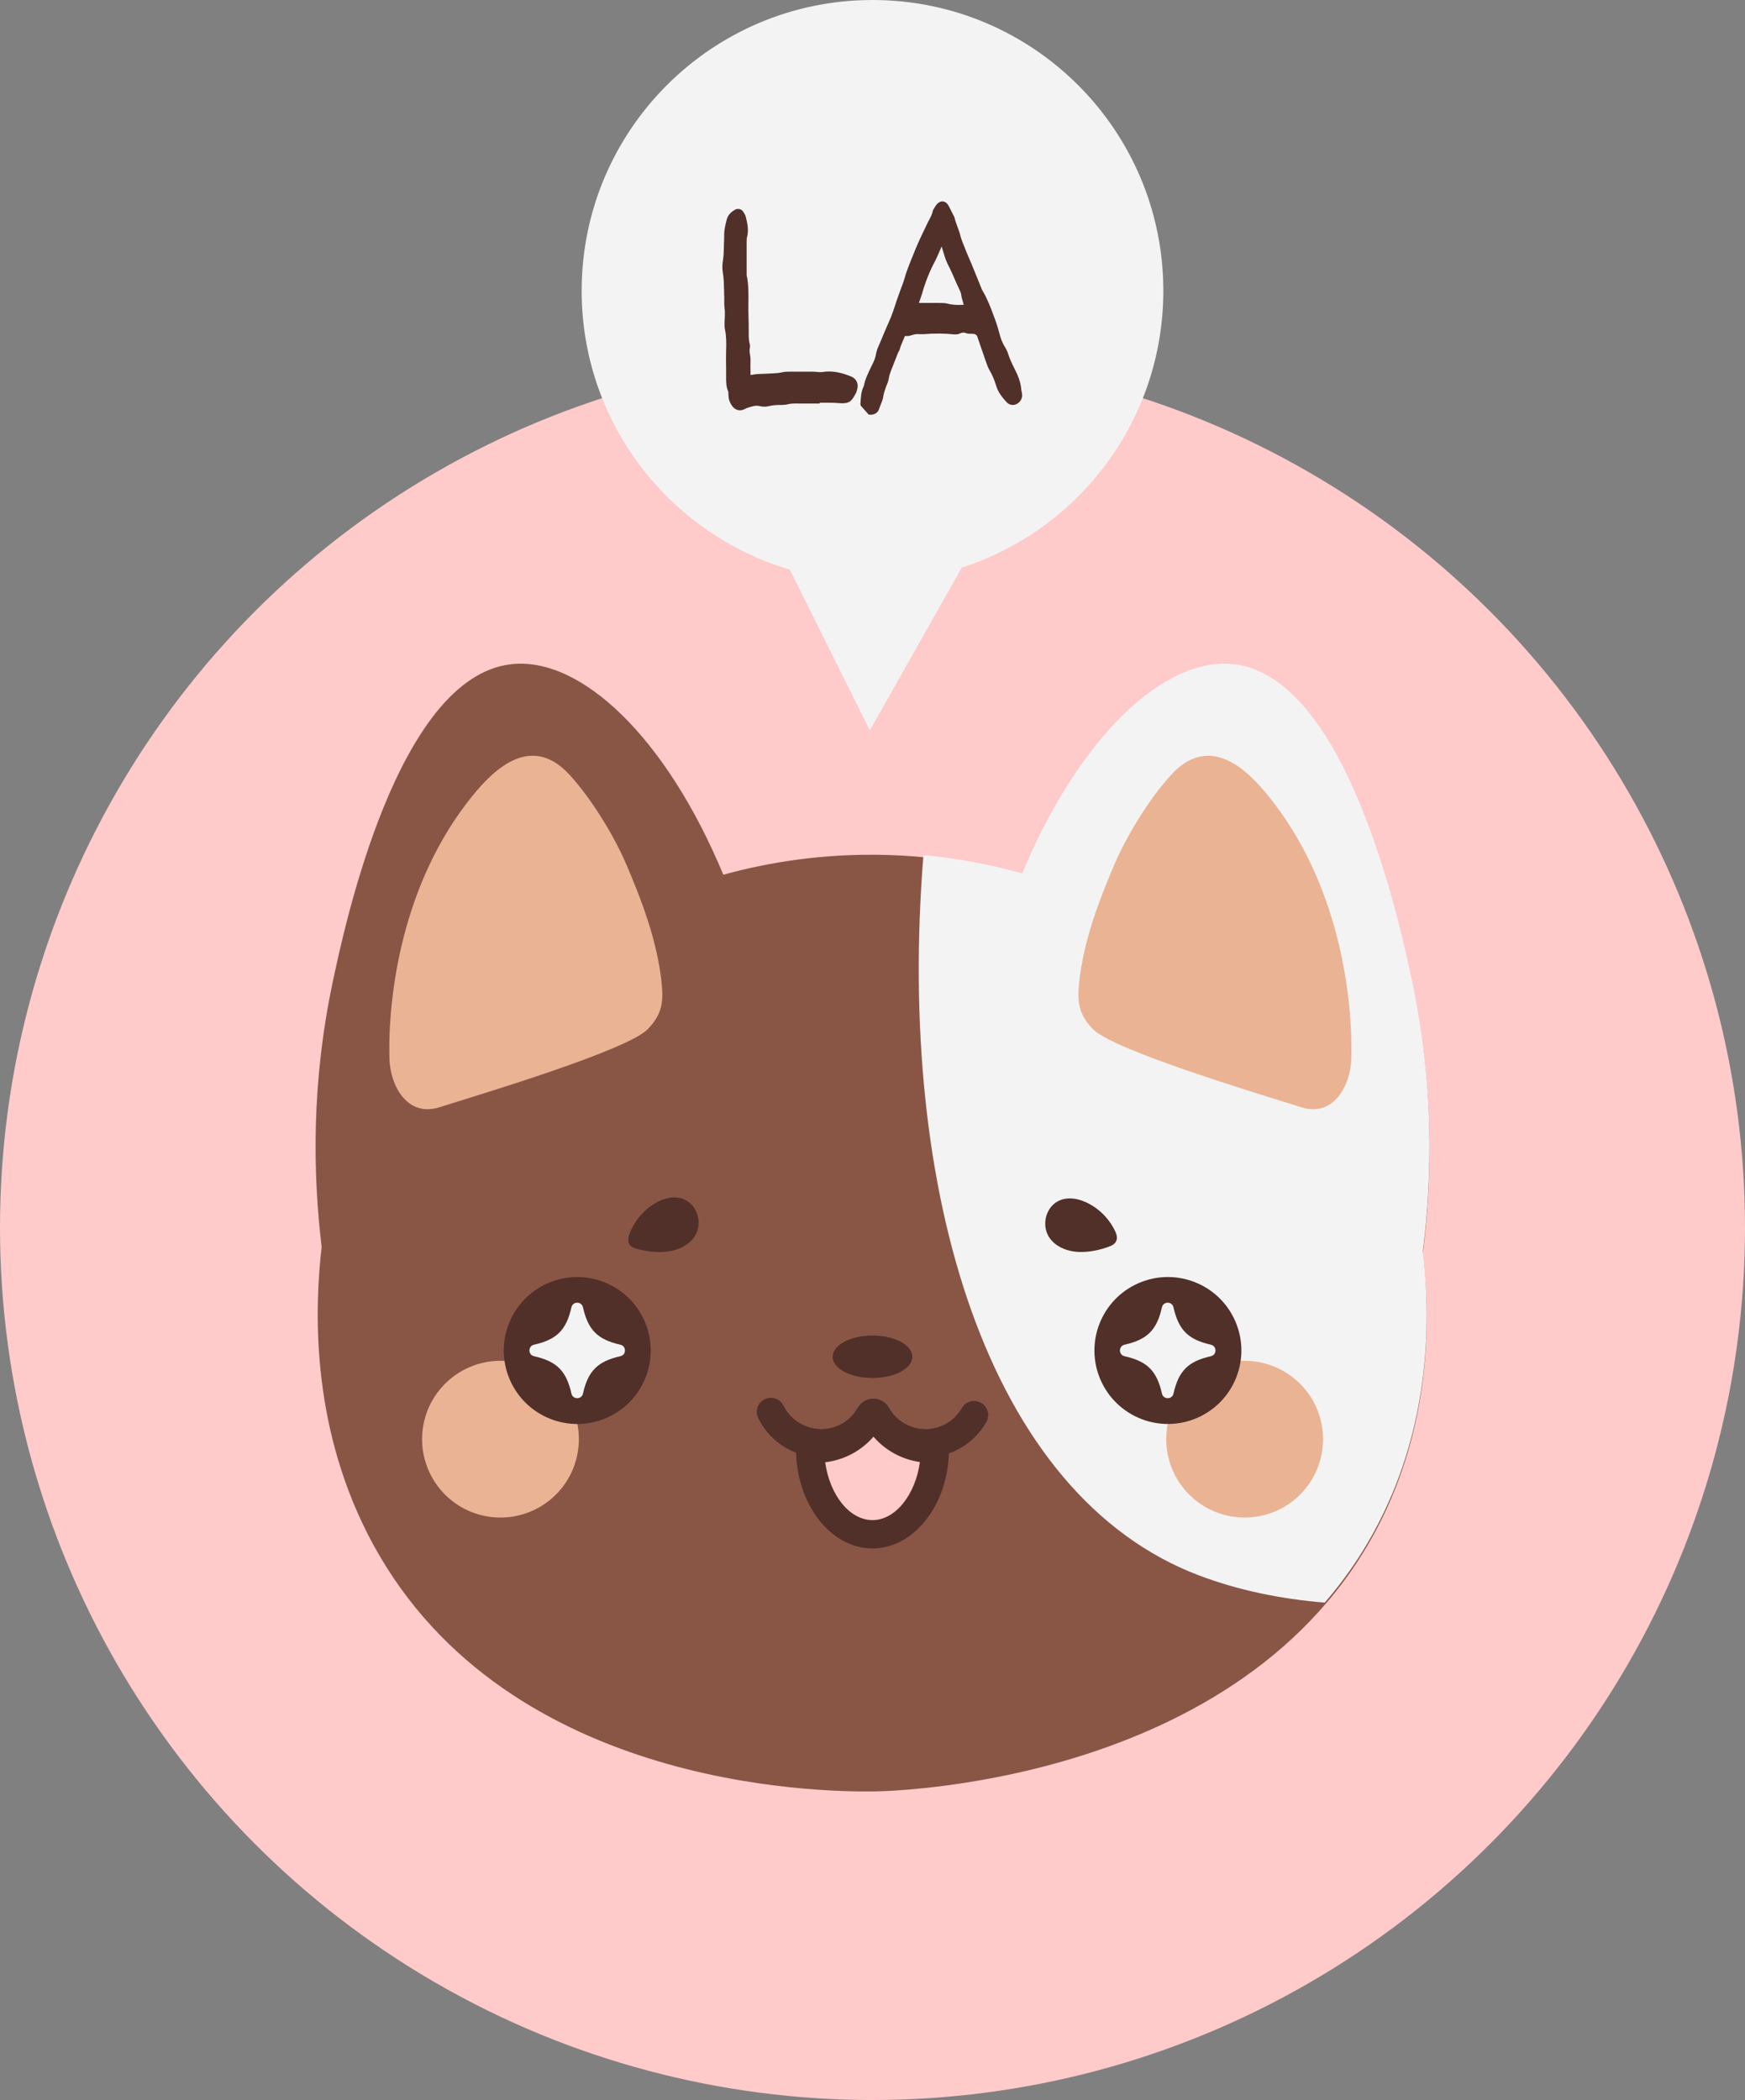 <?xml version="1.0" encoding="UTF-8"?>
<svg id="OBJECTS" xmlns="http://www.w3.org/2000/svg" viewBox="0 0 216.84 260.99">
  <rect x="0" y="0" width="216.84" height="260.99" fill="#808080" stroke="none"/>
  <defs>
    <style>
      .cls-1 {
        fill: #51302a;
      }

      .cls-2 {
        fill: #ffcaca;
      }

      .cls-3 {
        fill: #f3f3f3;
      }

      .cls-4 {
        fill: #895646;
      }

      .cls-5 {
        fill: #eab394;
      }
    </style>
  </defs>
  <g>
    <circle class="cls-2" cx="108.42" cy="152.57" r="108.42"/>
    <g>
      <path class="cls-4" d="M176.81,155.76c1.17-9.29,1.36-20.72-1.28-33.26-1.46-6.92-8.02-38.05-22.2-39.67-8.69-.99-19.27,9.12-26.31,26-5.92-1.67-12.1-2.57-18.4-2.6-6.42-.04-12.7.82-18.74,2.48-7.04-16.97-17.66-27.16-26.37-26.16-14.18,1.62-20.74,32.75-22.2,39.67-2.59,12.31-2.45,23.55-1.34,32.74-.86,7.5-1.38,21.62,5.64,35.53,16.06,31.83,56.29,32.23,63.01,32.15,3.09-.04,49.43-1.34,64.32-36.57,4.98-11.77,4.69-23.21,3.87-30.32Z"/>
      <path class="cls-3" d="M172.94,185.8c4.98-11.77,4.69-23.21,3.87-30.32,1.17-9.29,1.36-20.72-1.28-33.26-1.46-6.92-8.02-38.05-22.2-39.67-8.69-.99-19.27,9.12-26.31,26-3.99-1.12-8.09-1.89-12.27-2.28-3.36,41.66,7.85,79.56,34.29,89.54,4.77,1.8,10.01,2.91,15.58,3.36,3.29-3.8,6.14-8.22,8.32-13.38Z"/>
      <path class="cls-5" d="M77.78,107.31c2.01,4.72,3.87,9.61,4.43,14.78.12,1.16.18,2.36-.19,3.46-.3.91-.88,1.69-1.52,2.35-2.52,2.61-20.41,7.99-25.93,9.72-4,1.25-6.1-2.75-6.18-6.09-.19-7.85,1.58-21.82,10.27-32.56,2.57-3.18,7.28-8,12.15-2.64,2.83,3.11,5.6,7.77,6.96,10.98Z"/>
      <path class="cls-5" d="M138.53,107.31c-2.01,4.72-3.87,9.61-4.43,14.78-.12,1.16-.18,2.36.19,3.46.3.91.88,1.69,1.52,2.35,2.52,2.61,20.41,7.99,25.93,9.72,4,1.25,6.1-2.75,6.18-6.09.19-7.85-1.58-21.82-10.27-32.56-2.57-3.18-7.28-8-12.15-2.64-2.83,3.11-5.6,7.77-6.96,10.98Z"/>
      <circle class="cls-5" cx="62.18" cy="178.86" r="9.74" transform="translate(-126.15 198.49) rotate(-76.78)"/>
      <circle class="cls-5" cx="154.66" cy="178.86" r="9.74" transform="translate(-81.17 161.75) rotate(-45)"/>
      <circle class="cls-1" cx="145.12" cy="167.85" r="9.13" transform="translate(-59.25 81.45) rotate(-26.24)"/>
      <circle class="cls-1" cx="71.72" cy="167.85" r="9.13" transform="translate(-66.81 49) rotate(-26.24)"/>
      <path class="cls-3" d="M150.47,168.55c-2.83.64-4.01,1.82-4.65,4.65-.17.76-1.26.76-1.43,0-.64-2.83-1.82-4.01-4.65-4.65-.76-.17-.76-1.26,0-1.43,2.83-.64,4.01-1.82,4.65-4.65.17-.76,1.26-.76,1.43,0,.64,2.83,1.82,4.01,4.65,4.65.76.17.76,1.26,0,1.43Z"/>
      <path class="cls-3" d="M77.09,168.55c-2.83.64-4.01,1.82-4.65,4.65-.17.76-1.26.76-1.43,0-.64-2.83-1.82-4.01-4.65-4.65-.76-.17-.76-1.26,0-1.43,2.83-.64,4.01-1.82,4.65-4.65.17-.76,1.26-.76,1.43,0,.64,2.83,1.82,4.01,4.65,4.65.76.17.76,1.26,0,1.43Z"/>
      <g>
        <path class="cls-1" d="M113.37,168.62c0,1.46-2.21,2.64-4.95,2.64s-4.95-1.18-4.95-2.64,2.21-2.64,4.95-2.64,4.95,1.18,4.95,2.64Z"/>
        <path class="cls-1" d="M115,181.11c-2.49,0-4.84-1.07-6.47-2.89-1.62,1.81-3.97,2.89-6.48,2.89-.36,0-.68-.02-.97-.06-2.93-.29-5.52-2.09-6.86-4.8-.43-.87-.07-1.92.8-2.35.87-.43,1.92-.07,2.35.8.78,1.59,2.37,2.69,4.14,2.87.23.03.39.04.54.04,1.88,0,3.61-1.01,4.52-2.64.42-.72,1.17-1.15,1.96-1.15h.03c.8.01,1.54.46,1.93,1.16.91,1.62,2.63,2.63,4.5,2.63h.2c.08,0,.16-.01.24-.01,1.71-.15,3.24-1.12,4.08-2.6.48-.84,1.55-1.14,2.4-.65s1.14,1.55.65,2.4c-1.43,2.51-4.02,4.14-6.92,4.36-.05,0-.09,0-.14,0h-.2c-.11,0-.21.01-.32.01ZM107.42,176.68s0,.01.01.02c0,0,0-.01-.01-.02Z"/>
        <g>
          <path class="cls-2" d="M116.17,180.03h0c0,5.89-3.48,10.66-7.75,10.66s-7.75-4.76-7.75-10.64v-.05c.25.04.52.05.78.05,2.84,0,5.33-1.56,6.62-3.87.21-.36.73-.36.93,0,1.29,2.31,3.77,3.87,6.61,3.87.19,0,.38-.01.57-.01Z"/>
          <path class="cls-1" d="M108.42,192.44c-5.24,0-9.51-5.56-9.51-12.4,0-.51.22-1.02.61-1.36s.9-.5,1.41-.43c.17.03.34.03.52.03,2.11,0,4.06-1.14,5.09-2.97.44-.75,1.2-1.18,2.03-1.17.82.01,1.57.46,1.97,1.18,1.02,1.82,2.97,2.96,5.07,2.96h.22c.11,0,.23-.01.34-.01.97,0,1.76.79,1.76,1.76h0c0,6.85-4.27,12.41-9.51,12.41ZM102.54,181.73c.56,4.06,3.02,7.19,5.88,7.19s5.34-3.17,5.89-7.22c-2.25-.32-4.3-1.44-5.77-3.15-1.51,1.76-3.65,2.9-5.99,3.18ZM107.47,177.03s0,.01,0,.02c0,0,0-.01,0-.02Z"/>
        </g>
      </g>
      <g>
        <path class="cls-1" d="M138.76,154.07c-.08.35-.35.63-.82.81-1.25.48-2.61.77-3.95.71-1.24-.06-2.51-.51-3.33-1.44-1.56-1.76-.67-4.8,1.74-5.17.96-.15,1.95.12,2.82.57,1.49.76,2.71,2.04,3.4,3.57.16.35.21.68.15.95Z"/>
        <path class="cls-1" d="M78.11,154.42c.11.34.4.6.88.74,1.28.38,2.67.55,4,.38,1.23-.16,2.46-.71,3.21-1.71,1.41-1.88.27-4.84-2.15-5.01-.97-.07-1.93.28-2.76.79-1.43.88-2.54,2.26-3.1,3.84-.13.37-.15.69-.07.96Z"/>
      </g>
    </g>
  </g>
  <g>
    <path class="cls-3" d="M144.56,36.14c0-19.96-16.18-36.14-36.14-36.14s-36.14,16.18-36.14,36.14c0,16.39,10.91,30.22,25.86,34.65l9.95,19.98,11.43-20.23c14.53-4.68,25.04-18.31,25.04-34.4Z"/>
    <g>
      <path class="cls-1" d="M105.81,46.81c-.93-.38-2.17-.8-3.57-.58-.21.03-.41.03-.63,0-.32-.04-.63-.04-.93-.04h-2.51c-.32,0-.64,0-.98.08-.48.11-.97.13-1.48.15l-.4.02c-.17,0-.34.01-.51.02-.44.01-.9.02-1.37.13h-.13s-.03,0-.04,0c0-.18,0-.37,0-.55,0-.39-.02-.75,0-1.12.02-.3-.02-.57-.06-.84-.05-.31-.09-.57-.02-.84.05-.25,0-.47-.05-.63,0-.04-.02-.08-.02-.08-.04-.28-.07-.55-.07-.81,0-.93,0-1.9-.04-2.84-.01-.43,0-.86,0-1.29.01-1.06.03-2.15-.19-3.26l-.02-.06s-.01-.1-.01-.17v-4.03c0-.23,0-.44.06-.64.21-.85.04-1.66-.14-2.38-.05-.27-.18-.48-.29-.65l-.05-.07c-.17-.35-.67-.45-.98-.29-.6.33-.95.74-1.08,1.27-.15.6-.31,1.22-.31,1.86,0,.27,0,.53-.02.8,0,.28-.02.56-.02.83,0,.48-.03.97-.1,1.45-.1.62-.11,1.14-.03,1.61.13.75.14,1.5.16,2.29,0,.27,0,.53.02.78,0,.11,0,.21,0,.32,0,.34-.01.7.04,1.05.07.54.03,1.1,0,1.68,0,.07,0,.13,0,.2,0,.24-.02.51.05.77.18.88.17,1.77.14,2.61-.02.76-.02,1.53,0,2.27,0,.37,0,.75,0,1.12,0,.52,0,1.11.25,1.67.04.14.04.29.04.47,0,.46.13.88.42,1.31.27.39.62.59,1,.59.18,0,.38-.04.58-.14l.26-.13.1-.03c.58-.19,1.07-.36,1.62-.2.43.11.85.03,1.11-.03.39-.09.81-.13,1.3-.13.23,0,.48,0,.74-.04h.05c.49-.15,1-.15,1.54-.14h2.61s.03-.1.03-.1c.24,0,.49,0,.73,0,.53,0,1.07,0,1.59.05,1.25.11,1.57-.19,1.98-.92.04-.07.08-.14.12-.21.12-.18.17-.38.2-.52.23-.69-.04-1.35-.69-1.64Z"/>
      <path class="cls-1" d="M127.01,48.89c-.01-.06-.03-.12-.05-.19-.02-.09-.05-.18-.05-.28-.08-.98-.44-1.8-.78-2.47-.31-.62-.63-1.27-.83-1.89-.09-.36-.26-.66-.43-.95-.37-.57-.57-1.23-.73-1.85-.18-.68-.4-1.35-.67-2.04-.36-.98-.74-2-1.31-2.98l-.03-.05c-.07-.09-.13-.25-.19-.4l-1.2-2.95-.64-1.5c-.09-.25-.19-.5-.29-.74-.18-.43-.34-.83-.45-1.24-.1-.41-.24-.8-.38-1.17-.13-.36-.26-.7-.34-1.03-.04-.21-.14-.38-.21-.5-.02-.03-.04-.07-.05-.1l-.44-.87c-.08-.16-.32-.63-.8-.66-.51-.01-.81.45-.92.63l-.07.1c-.11.17-.24.38-.28.62-.07.3-.22.58-.38.89-.05.1-.11.2-.17.32-.15.31-.3.63-.45.94-.37.77-.75,1.57-1.09,2.39-.1.25-.2.49-.3.74-.41,1.01-.84,2.05-1.14,3.13-.1.37-.24.71-.39,1.09l-.55,1.54c-.28.88-.57,1.79-.96,2.63-.28.62-.54,1.25-.81,1.89-.19.45-.38.9-.57,1.35l-.02.05c-.08.23-.16.47-.2.73-.07.44-.25.85-.43,1.2l-.18.37c-.35.72-.71,1.46-.88,2.29v.05s-.02.03-.03.04c-.3.61-.34,1.24-.38,1.9-.02.1-.04.28.01.48l.99,1.12c.08.02.17.02.26.02.49,0,.88-.26,1.02-.67.06-.17.13-.34.19-.51.16-.38.32-.77.37-1.2.07-.39.2-.76.34-1.14.03-.08.06-.15.09-.23.09-.21.19-.45.22-.71.08-.5.27-.97.47-1.47.05-.13.1-.26.15-.38.08-.2.16-.4.23-.59.15-.41.3-.8.51-1.17l.12-.42.53-1.27v-.02s.08,0,.11,0c.12,0,.28.02.45-.02.1-.03.21-.06.31-.09.18-.05.35-.1.5-.12.15-.02.32-.01.5,0,.1,0,.21,0,.31,0h.15c1.35-.11,2.6-.1,3.82.03h.06c.18,0,.44,0,.67-.13.28-.12.49-.13.74-.02.2.08.41.07.57.07.07,0,.15,0,.23,0,.38.03.51.16.58.35l.98,2.84c.04.1.07.21.11.31.11.32.22.66.4.97.37.63.65,1.29.86,2,.25.83.78,1.48,1.32,2.06.21.21.47.33.78.32.31-.01.6-.16.84-.43.26-.32.35-.71.24-1.06ZM117.02,30.65l.35,1.17c.15.46.34.92.58,1.38.22.42.41.85.61,1.32.08.19.16.39.25.58l.41.89c.14.28.22.51.24.74.03.24.1.46.16.66.04.11.07.22.1.35.01.05.02.1.03.14-.68.03-1.32.04-1.98-.14-.38-.09-.74-.09-1.09-.09h-2.49l.4-1.18c.38-1.4.94-2.79,1.68-4.17l.41-.9c.11-.26.22-.51.33-.76Z"/>
    </g>
  </g>
</svg>